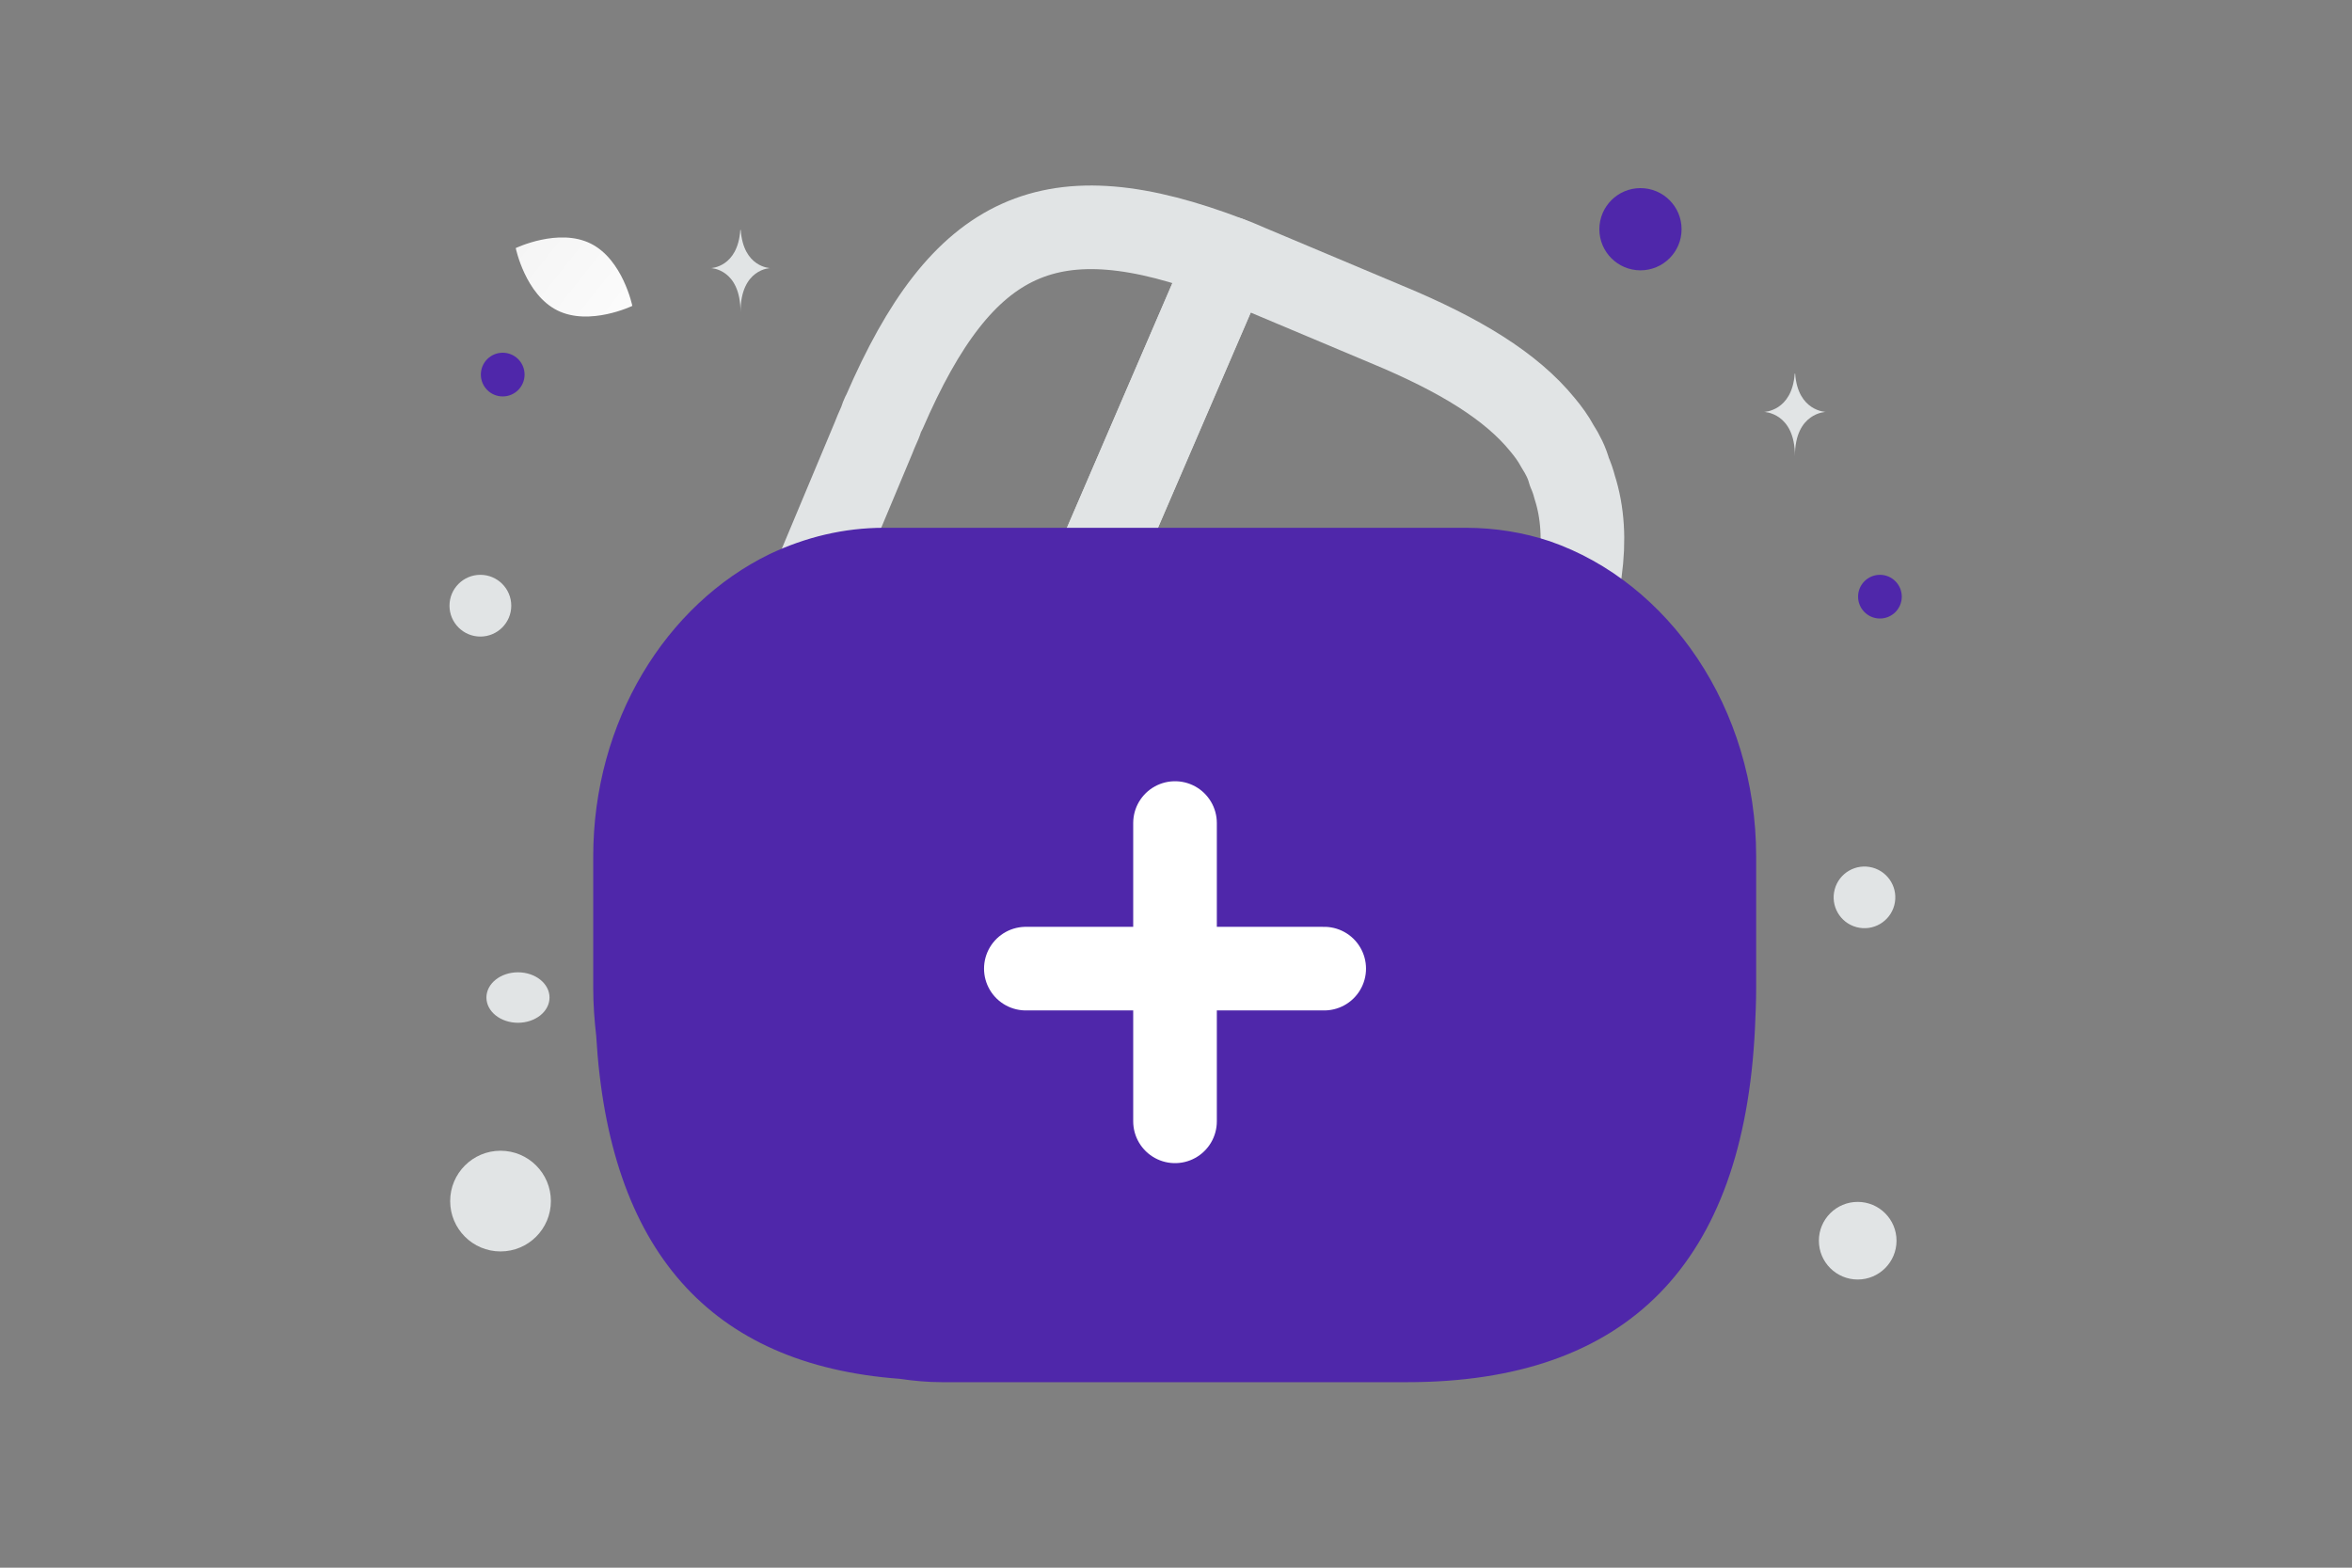 <svg width="900" height="600" viewBox="0 0 900 600" fill="none" xmlns="http://www.w3.org/2000/svg">
<rect x="0" y="0" width="900" height="600" fill="#808080" stroke="none"/>
<g clip-path="url(#clip0_1235_29072)">
<path d="M470.135 98.83L469.45 100.429L403.233 254.097H338.158C323.095 254.093 308.186 257.122 294.318 263.002L334.277 167.559L335.19 165.276L336.788 161.622C337.245 160.252 337.702 158.882 338.387 157.741C368.298 88.556 402.092 72.801 470.135 98.831V98.83Z" stroke="#E1E4E5" stroke-width="32" stroke-linecap="round" stroke-linejoin="round"/>
<path d="M593.207 258.665C582.932 255.468 571.972 254.098 561.012 254.098H403.234L469.45 100.43L470.135 98.832C473.56 99.973 476.757 101.572 480.182 102.942L530.644 124.177C558.729 135.822 578.365 147.923 590.239 162.537C592.522 165.277 594.349 167.788 595.947 170.757C598.002 173.953 599.6 177.15 600.514 180.575C601.366 182.492 602.054 184.478 602.569 186.512C608.734 205.692 605.08 229.21 593.207 258.665Z" stroke="#E1E4E5" stroke-width="32" stroke-linecap="round" stroke-linejoin="round"/>
<path d="M672 327.849V378.136C672 383.294 671.772 388.452 671.544 393.61C667.21 483.612 622.733 529 538.34 529H360.432C354.957 529 349.483 528.484 344.237 527.711C271.705 522.295 232.93 478.454 228.14 396.446C227.456 390.515 227 384.326 227 378.136V327.849C227 276.013 254.827 231.399 294.514 212.058C308.199 205.61 322.797 202 338.307 202H560.921C572.097 202 583.046 203.805 593.081 207.158C638.471 222.889 672 270.856 672 327.849Z" fill="#4F27AA"/>
<path d="M506.708 370.723H392.542M449.625 315V429.167" stroke="white" stroke-width="32" stroke-miterlimit="10" stroke-linecap="round" stroke-linejoin="round"/>
<path d="M213.3 118.817C225.616 124.927 241.964 117.071 241.964 117.071C241.964 117.071 238.331 99.312 226.007 93.211C213.69 87.101 197.349 94.948 197.349 94.948C197.349 94.948 200.983 112.707 213.3 118.817Z" fill="url(#paint0_linear_1235_29072)"/>
<path d="M192.364 134.999C196.983 134.999 200.728 138.743 200.728 143.363C200.728 147.982 196.983 151.727 192.364 151.727C187.745 151.727 184 147.982 184 143.363C184 138.743 187.745 134.999 192.364 134.999Z" fill="#4F27AA"/>
<path d="M627.731 71.999C636.419 71.999 643.462 79.042 643.462 87.73C643.462 96.418 636.419 103.461 627.731 103.461C619.043 103.461 612 96.418 612 87.73C612 79.042 619.043 71.999 627.731 71.999Z" fill="#4F27AA"/>
<path d="M719.361 236.722C723.979 236.722 727.722 232.979 727.722 228.361C727.722 223.743 723.979 220 719.361 220C714.743 220 711 223.743 711 228.361C711 232.979 714.743 236.722 719.361 236.722Z" fill="#4F27AA"/>
<path d="M183.817 243.634C190.343 243.634 195.634 238.343 195.634 231.817C195.634 225.291 190.343 220 183.817 220C177.291 220 172 225.291 172 231.817C172 238.343 177.291 243.634 183.817 243.634Z" fill="#E1E4E5"/>
<path d="M710.854 489.708C719.058 489.708 725.708 483.058 725.708 474.854C725.708 466.65 719.058 460 710.854 460C702.65 460 696 466.65 696 474.854C696 483.058 702.65 489.708 710.854 489.708Z" fill="#E1E4E5"/>
<path d="M702.053 340.394C700.367 346.688 704.102 353.157 710.395 354.844C716.689 356.53 723.159 352.795 724.845 346.501C726.531 340.208 722.796 333.738 716.503 332.052C710.209 330.365 703.739 334.101 702.053 340.394Z" fill="#E1E4E5"/>
<path d="M198.204 391.445C204.872 391.445 210.277 387.121 210.277 381.787C210.277 376.453 204.872 372.129 198.204 372.129C191.536 372.129 186.131 376.453 186.131 381.787C186.131 387.121 191.536 391.445 198.204 391.445Z" fill="#E1E4E5"/>
<path d="M172.259 459.691C172.259 470.333 180.886 478.96 191.528 478.96C202.17 478.96 210.797 470.333 210.797 459.691C210.797 449.049 202.17 440.422 191.528 440.422C180.886 440.422 172.259 449.049 172.259 459.691Z" fill="#E1E4E5"/>
<path d="M686.922 143H686.75C685.731 157.43 675 157.652 675 157.652C675 157.652 686.834 157.883 686.834 174.556C686.834 157.883 698.667 157.652 698.667 157.652C698.667 157.652 687.94 157.43 686.922 143ZM283.446 88H283.281C282.303 102.387 272 102.608 272 102.608C272 102.608 283.362 102.839 283.362 119.463C283.362 102.839 294.723 102.608 294.723 102.608C294.723 102.608 284.424 102.387 283.446 88Z" fill="#E1E4E5"/>
</g>
<defs>
<linearGradient id="paint0_linear_1235_29072" x1="260.598" y1="137.875" x2="159.008" y2="57.517" gradientUnits="userSpaceOnUse">
<stop stop-color="white"/>
<stop offset="1" stop-color="#EEEEEE"/>
</linearGradient>
<clipPath id="clip0_1235_29072">
<rect width="900" height="600" fill="white"/>
</clipPath>
</defs>
</svg>

